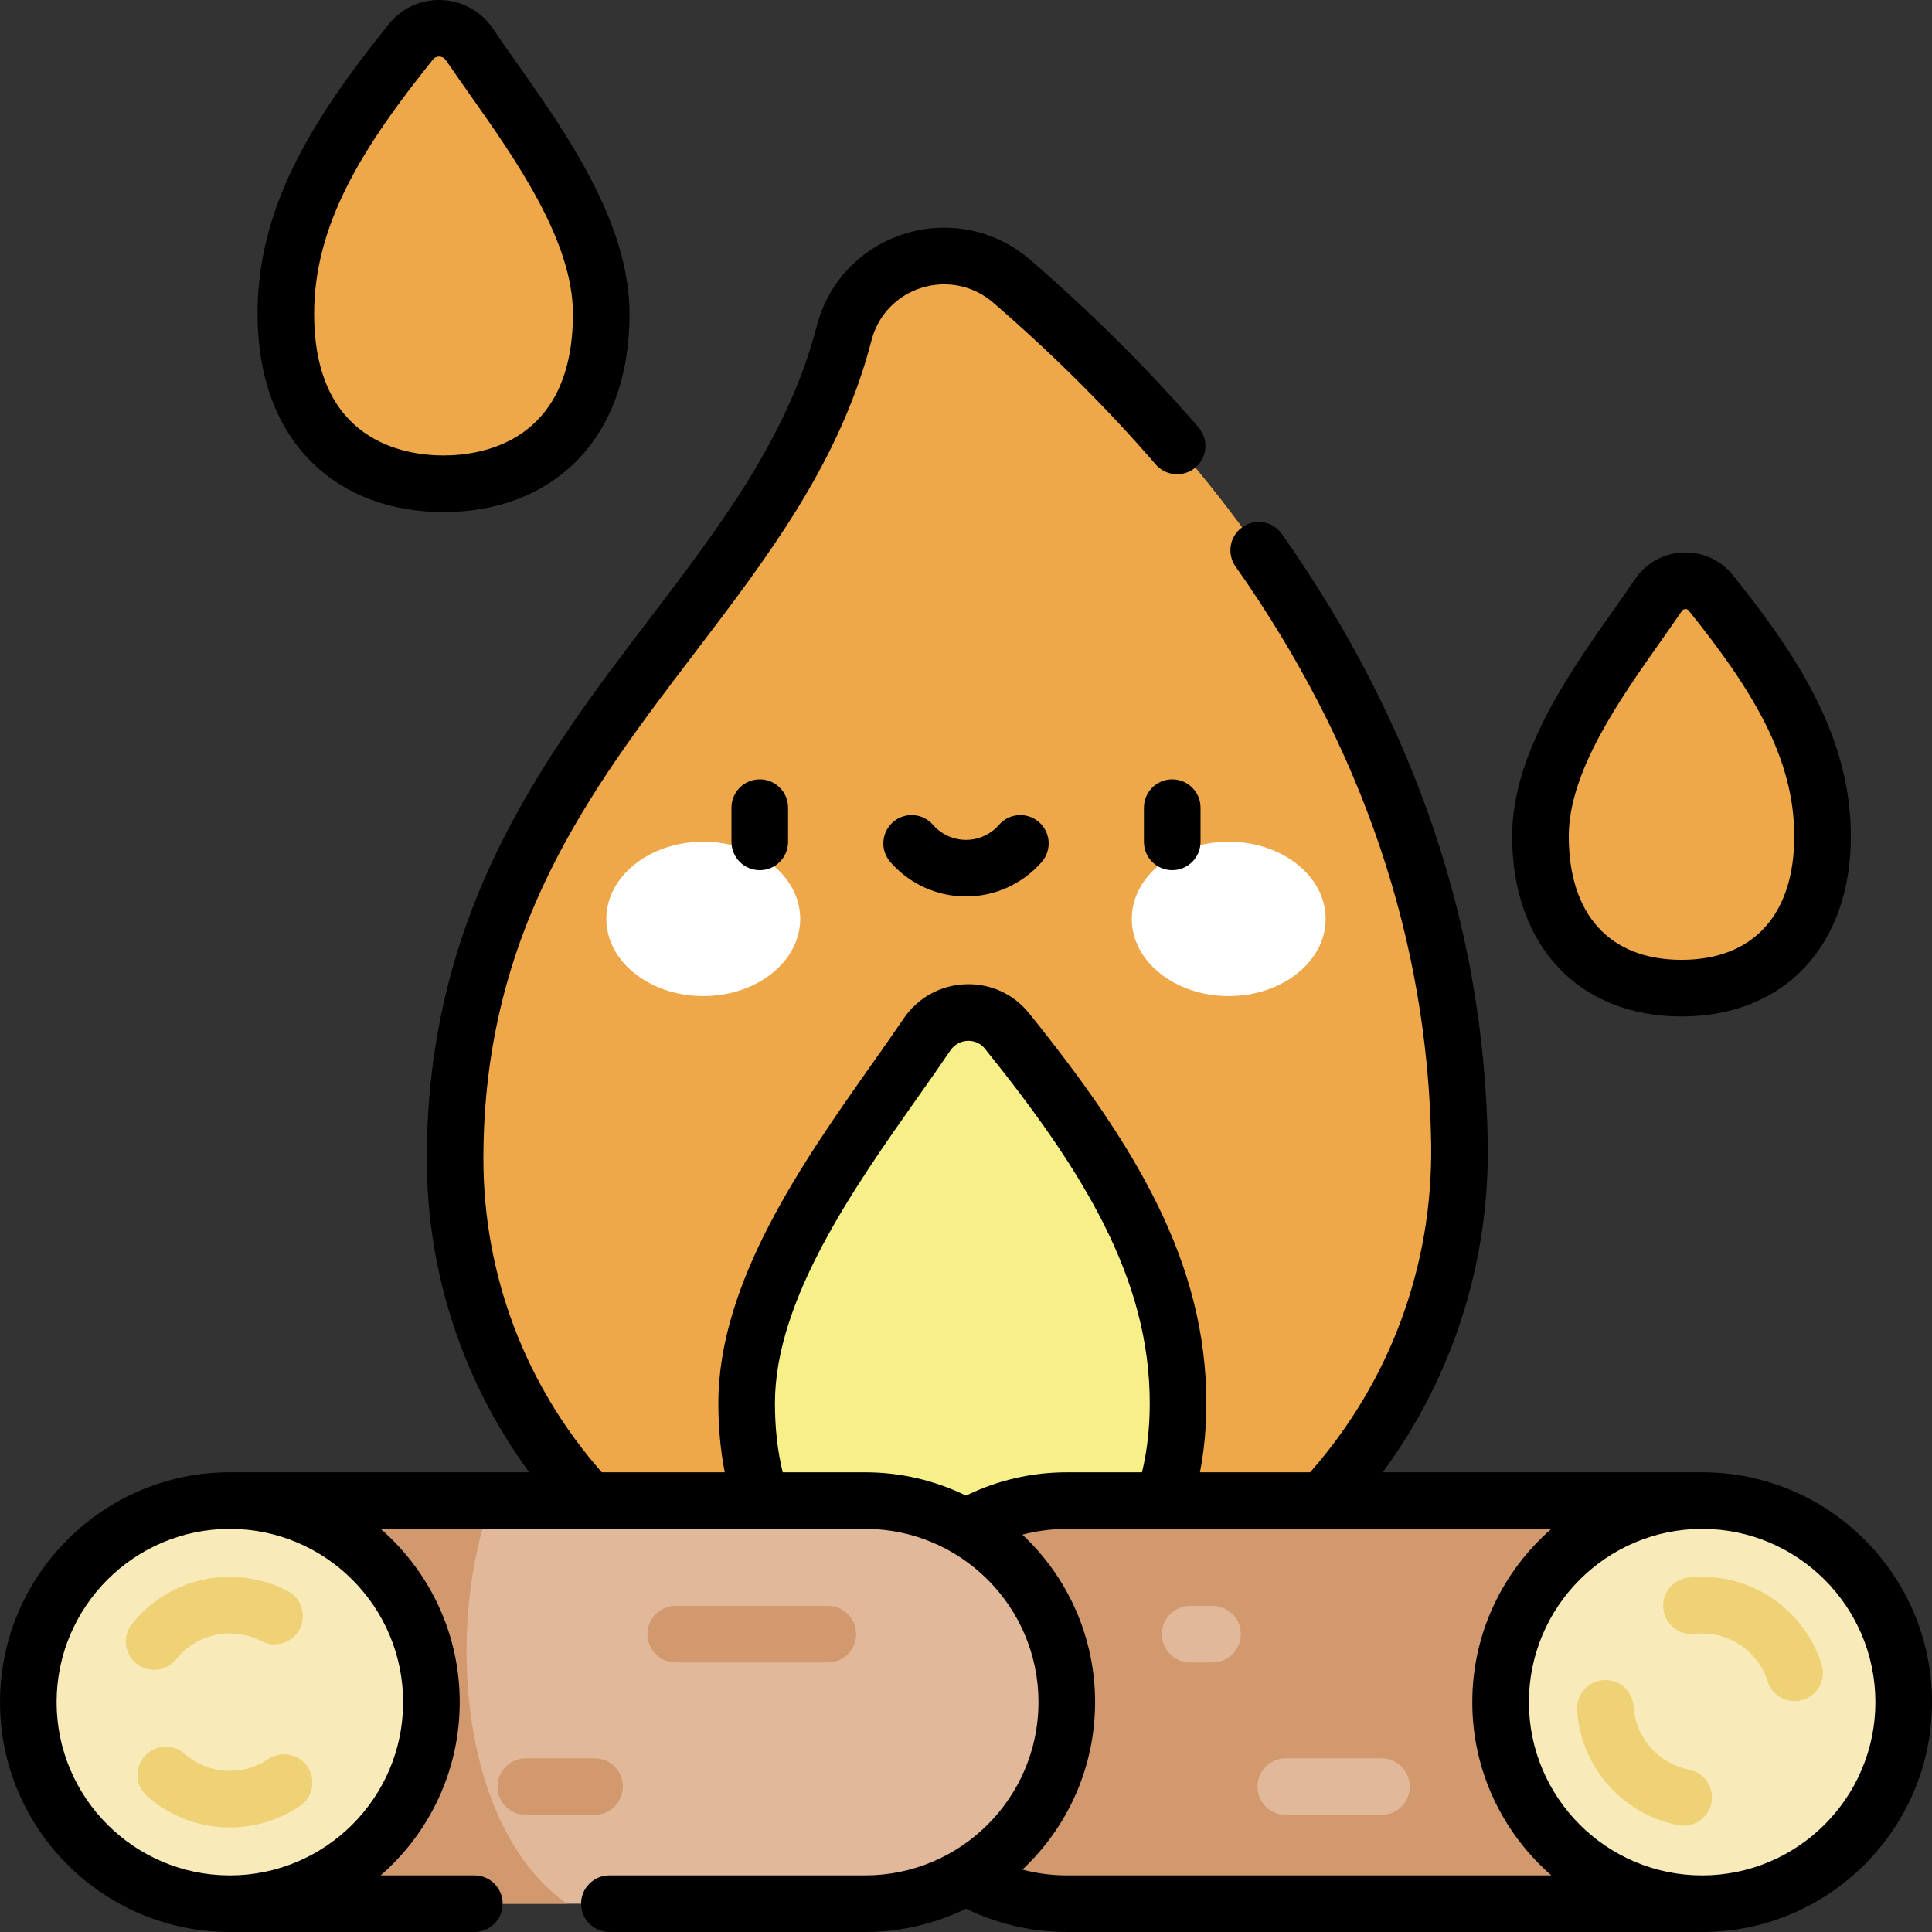 <svg height="350pt" viewBox="0 0 512 512" width="350pt" xmlns="http://www.w3.org/2000/svg"><rect x="0" y="0" width="512" height="512" fill="#333333" stroke="none"/><path d="m386.77 303.043c-1.32-87.184-44.809-164.641-118.637-228.5-15.324-13.254-39.363-5.871-44.43 13.746-19.555 75.703-103.102 112.484-103.102 218.84 0 72.938 58.668 132.176 131.387 133.09 75.375.949 135.922-61.805 134.781-137.176zm0 0" fill="#eea849"/><path d="m312.191 371.852c0-36.598-20.281-67.52-45.324-98.629-5.566-6.914-16.227-6.414-21.207.934-17.93 26.453-47.793 62.828-47.793 97.695 0 42.227 25.594 61.57 57.16 61.57 31.57 0 57.164-19.344 57.164-61.57zm0 0" fill="#f7ef87"/><path d="m212.066 243.516c0-11.297-11.5-20.457-25.688-20.457-14.191 0-25.691 9.16-25.691 20.457 0 11.301 11.5 20.457 25.691 20.457 14.188 0 25.688-9.156 25.688-20.457zm0 0" fill="#fff"/><path d="m351.312 243.516c0-11.297-11.5-20.457-25.691-20.457-14.188 0-25.688 9.16-25.688 20.457 0 11.301 11.5 20.457 25.688 20.457 14.191 0 25.691-9.156 25.691-20.457zm0 0" fill="#fff"/><path d="m483 221.602c0-23.934-13.266-44.152-29.641-64.496-3.641-4.523-10.613-4.195-13.867.609-11.727 17.301-31.258 41.086-31.258 63.887 0 27.613 16.738 40.266 37.383 40.266 20.645 0 37.383-12.652 37.383-40.266zm0 0" fill="#eea849"/><path d="m75.75 83.184c0-26.754 14.828-49.359 33.137-72.105 4.066-5.055 11.859-4.688 15.504.684 13.105 19.34 34.941 45.934 34.941 71.422 0 30.871-18.711 45.016-41.793 45.016-23.078 0-41.789-14.145-41.789-45.016zm0 0" fill="#eea849"/><path d="m282.707 397.668c-29.5 0-53.414 23.918-53.414 53.418s23.914 53.414 53.414 53.414h168.379v-106.832zm0 0" fill="#d2996f"/><path d="m504.5 451.086c0 29.5-23.914 53.414-53.414 53.414s-53.414-23.914-53.414-53.414 23.914-53.418 53.414-53.418 53.414 23.918 53.414 53.418zm0 0" fill="#f9eab9"/><path d="m229.293 504.5c29.5 0 53.414-23.914 53.414-53.414s-23.914-53.418-53.414-53.418h-168.379v106.832zm0 0" fill="#e1b89a"/><path d="m130.266 397.668h-69.352v106.832h89.336c-28.109-19.695-32.488-72.977-19.984-106.832zm0 0" fill="#d2996f"/><path d="m114.328 451.086c0 29.5-23.914 53.414-53.414 53.414s-53.414-23.914-53.414-53.414 23.914-53.418 53.414-53.418 53.414 23.918 53.414 53.418zm0 0" fill="#f9eab9"/><path d="m157.566 480.969h-18.219c-4.145 0-7.5-3.355-7.5-7.5 0-4.141 3.355-7.5 7.5-7.5h18.219c4.145 0 7.5 3.359 7.5 7.5 0 4.145-3.355 7.5-7.5 7.5zm0 0" fill="#d2996f"/><path d="m219.395 440.566h-40.32c-4.145 0-7.5-3.359-7.5-7.5 0-4.145 3.355-7.5 7.5-7.5h40.32c4.141 0 7.5 3.355 7.5 7.5 0 4.141-3.359 7.5-7.5 7.5zm0 0" fill="#d2996f"/><path d="m321.324 440.566h-5.914c-4.145 0-7.5-3.359-7.5-7.5 0-4.145 3.355-7.5 7.5-7.5h5.914c4.141 0 7.5 3.355 7.5 7.5 0 4.141-3.359 7.5-7.5 7.5zm0 0" fill="#e1b89a"/><path d="m366.094 480.969h-25.34c-4.145 0-7.5-3.355-7.5-7.5 0-4.141 3.355-7.5 7.5-7.5h25.34c4.141 0 7.5 3.359 7.5 7.5 0 4.145-3.359 7.5-7.5 7.5zm0 0" fill="#e1b89a"/><g fill="#efd176"><path d="m40.84 442.523c-1.645 0-3.301-.539-4.684-1.648-3.234-2.59-3.754-7.309-1.164-10.543 6.344-7.914 15.789-12.453 25.922-12.453 5.316 0 10.605 1.289 15.297 3.73 3.676 1.91 5.105 6.438 3.195 10.113-1.91 3.676-6.438 5.105-10.113 3.195-2.602-1.352-5.418-2.039-8.379-2.039-5.555 0-10.734 2.492-14.215 6.832-1.48 1.852-3.66 2.812-5.859 2.812zm0 0"/><path d="m60.914 484.289c-8.078 0-15.867-2.938-21.93-8.27-3.109-2.734-3.41-7.477-.676-10.586 2.738-3.109 7.477-3.41 10.586-.676 3.32 2.922 7.59 4.531 12.02 4.531 3.648 0 7.168-1.074 10.176-3.105 3.43-2.316 8.094-1.414 10.414 2.016 2.316 3.434 1.414 8.098-2.02 10.414-5.496 3.715-11.918 5.676-18.57 5.676zm0 0"/><path d="m475.594 450.82c-3.188 0-6.141-2.047-7.152-5.242-.883-2.797-2.391-5.273-4.48-7.363-3.93-3.93-9.355-5.836-14.887-5.223-4.125.449-7.824-2.52-8.277-6.637-.453-4.117 2.52-7.82 6.637-8.273 10.074-1.105 19.969 2.359 27.133 9.523 3.758 3.758 6.586 8.41 8.18 13.453 1.25 3.945-.941 8.16-4.891 9.41-.754.234-1.516.352-2.262.352zm0 0"/><path d="m446.184 483.82c-.473 0-.949-.043-1.434-.137-6.512-1.262-12.438-4.414-17.145-9.117-5.715-5.715-9.145-13.301-9.656-21.355-.266-4.133 2.871-7.699 7.004-7.961 4.141-.266 7.699 2.871 7.965 7.004.281 4.414 2.16 8.57 5.297 11.703 2.578 2.582 5.824 4.309 9.387 5 4.066.785 6.727 4.719 5.938 8.785-.691 3.586-3.836 6.078-7.355 6.078zm0 0"/></g><path d="m445.617 269.367c27.266 0 44.883-18.75 44.883-47.766 0-12.277-3.105-24.375-9.488-36.984-6.203-12.242-14.914-23.648-21.809-32.215-3.234-4.016-8.031-6.191-13.195-5.984-5.176.211-9.812 2.797-12.723 7.086-1.68 2.48-3.531 5.105-5.488 7.883-12.059 17.098-27.062 38.375-27.062 60.215 0 29.016 17.621 47.766 44.883 47.766zm-5.562-99.336c2-2.84 3.891-5.52 5.645-8.109.277-.406.656-.504.922-.516.02 0 .039-.004.059-.004.34 0 .621.137.84.406 16.793 20.863 27.98 39.02 27.98 59.793 0 20.824-10.891 32.766-29.883 32.766-18.988 0-29.879-11.941-29.879-32.766-.004-17.082 13.48-36.207 24.316-51.57zm-322.516-34.332c14.02 0 26.055-4.52 34.797-13.07 9.484-9.273 14.496-22.91 14.496-39.445 0-24.133-16.684-47.797-30.09-66.809-2.191-3.109-4.266-6.047-6.145-8.824-3.094-4.562-8.023-7.312-13.527-7.535-5.492-.227-10.59 2.094-14.023 6.359-20.887 25.945-34.797 48.938-34.797 76.809 0 16.535 5.012 30.176 14.496 39.445 8.742 8.551 20.777 13.07 34.793 13.07zm-2.812-119.918c.516-.637 1.152-.781 1.629-.781h.098c.414.02 1.184.168 1.727.969 1.961 2.891 4.07 5.883 6.305 9.051 12.184 17.281 27.348 38.785 27.348 58.164 0 33.859-23.98 37.516-34.289 37.516-10.312 0-34.293-3.656-34.293-37.516 0-23.484 12.586-43.93 31.477-67.402zm336.359 374.387h-84.648c18.512-25.141 28.309-55.566 27.832-87.238-.863-56.961-19.223-111.273-54.57-161.43-2.387-3.387-7.062-4.195-10.453-1.812-3.383 2.387-4.195 7.066-1.809 10.453 33.578 47.645 51.02 99.125 51.832 153.016.488 32.211-10.883 62.98-32.074 87.012h-29.203c1.129-5.742 1.699-11.867 1.699-18.316 0-37.32-18.781-68.297-46.98-103.332-4.145-5.148-10.301-7.945-16.922-7.676-6.645.273-12.598 3.594-16.336 9.105-2.586 3.812-5.422 7.84-8.43 12.105-18.113 25.688-40.656 57.656-40.656 89.797 0 6.449.57 12.574 1.699 18.316h-32.586c-20.258-22.961-31.379-52.316-31.379-83.039 0-60.559 28.398-97.855 55.863-133.926 19.887-26.109 38.668-50.777 47-83.039 1.715-6.645 6.672-11.836 13.254-13.891 6.648-2.074 13.754-.602 19.004 3.941 15.855 13.719 30.34 28.141 43.047 42.867 2.703 3.137 7.441 3.484 10.578.781 3.133-2.707 3.484-7.441.777-10.578-13.18-15.281-28.184-30.223-44.59-44.414-9.203-7.961-21.645-10.547-33.281-6.918-11.574 3.613-20.289 12.754-23.312 24.457-7.578 29.336-25.469 52.832-44.41 77.707-27.621 36.277-58.93 77.395-58.93 143.012 0 30.109 9.543 59.051 27.137 83.039h-79.324c-33.59 0-60.914 27.328-60.914 60.918 0 33.59 27.324 60.914 60.914 60.914h64.797c4.141 0 7.5-3.355 7.5-7.5s-3.359-7.5-7.5-7.5h-24.832c12.82-11.176 20.949-27.609 20.949-45.914 0-18.309-8.129-34.738-20.949-45.918h128.414c25.316 0 45.914 20.602 45.914 45.918 0 25.316-20.598 45.914-45.914 45.914h-67.801c-4.141 0-7.5 3.355-7.5 7.5s3.359 7.5 7.5 7.5h67.801c9.57 0 18.633-2.227 26.699-6.18 8.293 4.051 17.445 6.18 26.715 6.18h168.379c33.59 0 60.914-27.324 60.914-60.914 0-33.59-27.324-60.918-60.914-60.918zm-344.258 60.918c0 25.316-20.594 45.914-45.914 45.914-25.316 0-45.914-20.598-45.914-45.914 0-25.316 20.598-45.918 45.914-45.918 25.316 0 45.914 20.602 45.914 45.918zm149.168-54.738c-8.07-3.949-17.129-6.176-26.703-6.176h-21.867c-1.363-5.578-2.059-11.715-2.059-18.32 0-27.383 21.023-57.195 37.914-81.152 3.047-4.324 5.926-8.406 8.59-12.336 1.039-1.531 2.691-2.453 4.531-2.531 1.074-.039 3.074.172 4.625 2.098 26.211 32.559 43.668 60.992 43.668 93.926 0 6.602-.695 12.738-2.059 18.316h-19.93c-9.27-.004-18.422 2.125-26.711 6.176zm26.711 100.652c-3.98 0-7.934-.523-11.754-1.535 11.84-11.121 19.254-26.895 19.254-44.379 0-17.484-7.414-33.262-19.254-44.379 3.82-1.012 7.773-1.539 11.754-1.539h25.527c.008 0 .016.004.023.004.008 0 .016-.004.023-.004h102.84c-12.824 11.18-20.949 27.609-20.949 45.918 0 18.305 8.125 34.738 20.949 45.914zm168.379 0c-25.316 0-45.914-20.598-45.914-45.914 0-25.316 20.598-45.918 45.914-45.918 25.316 0 45.914 20.602 45.914 45.918 0 25.316-20.598 45.914-45.914 45.914zm-186.332-278.418c-2.211 2.535-5.402 3.992-8.754 3.992s-6.543-1.457-8.754-3.992c-2.723-3.125-7.461-3.445-10.582-.727-3.121 2.723-3.445 7.461-.727 10.582 5.062 5.805 12.375 9.137 20.062 9.137 7.691 0 15.004-3.332 20.062-9.137 2.723-3.125 2.398-7.859-.727-10.582-3.125-2.723-7.863-2.398-10.582.727zm-70.906-4.547v9.07c0 4.145 3.359 7.5 7.5 7.5 4.145 0 7.5-3.355 7.5-7.5v-9.07c0-4.141-3.355-7.5-7.5-7.5-4.141 0-7.5 3.359-7.5 7.5zm116.805-7.5c-4.145 0-7.5 3.359-7.5 7.5v9.07c0 4.145 3.355 7.5 7.5 7.5 4.141 0 7.5-3.355 7.5-7.5v-9.07c0-4.141-3.359-7.5-7.5-7.5zm0 0"/></svg>